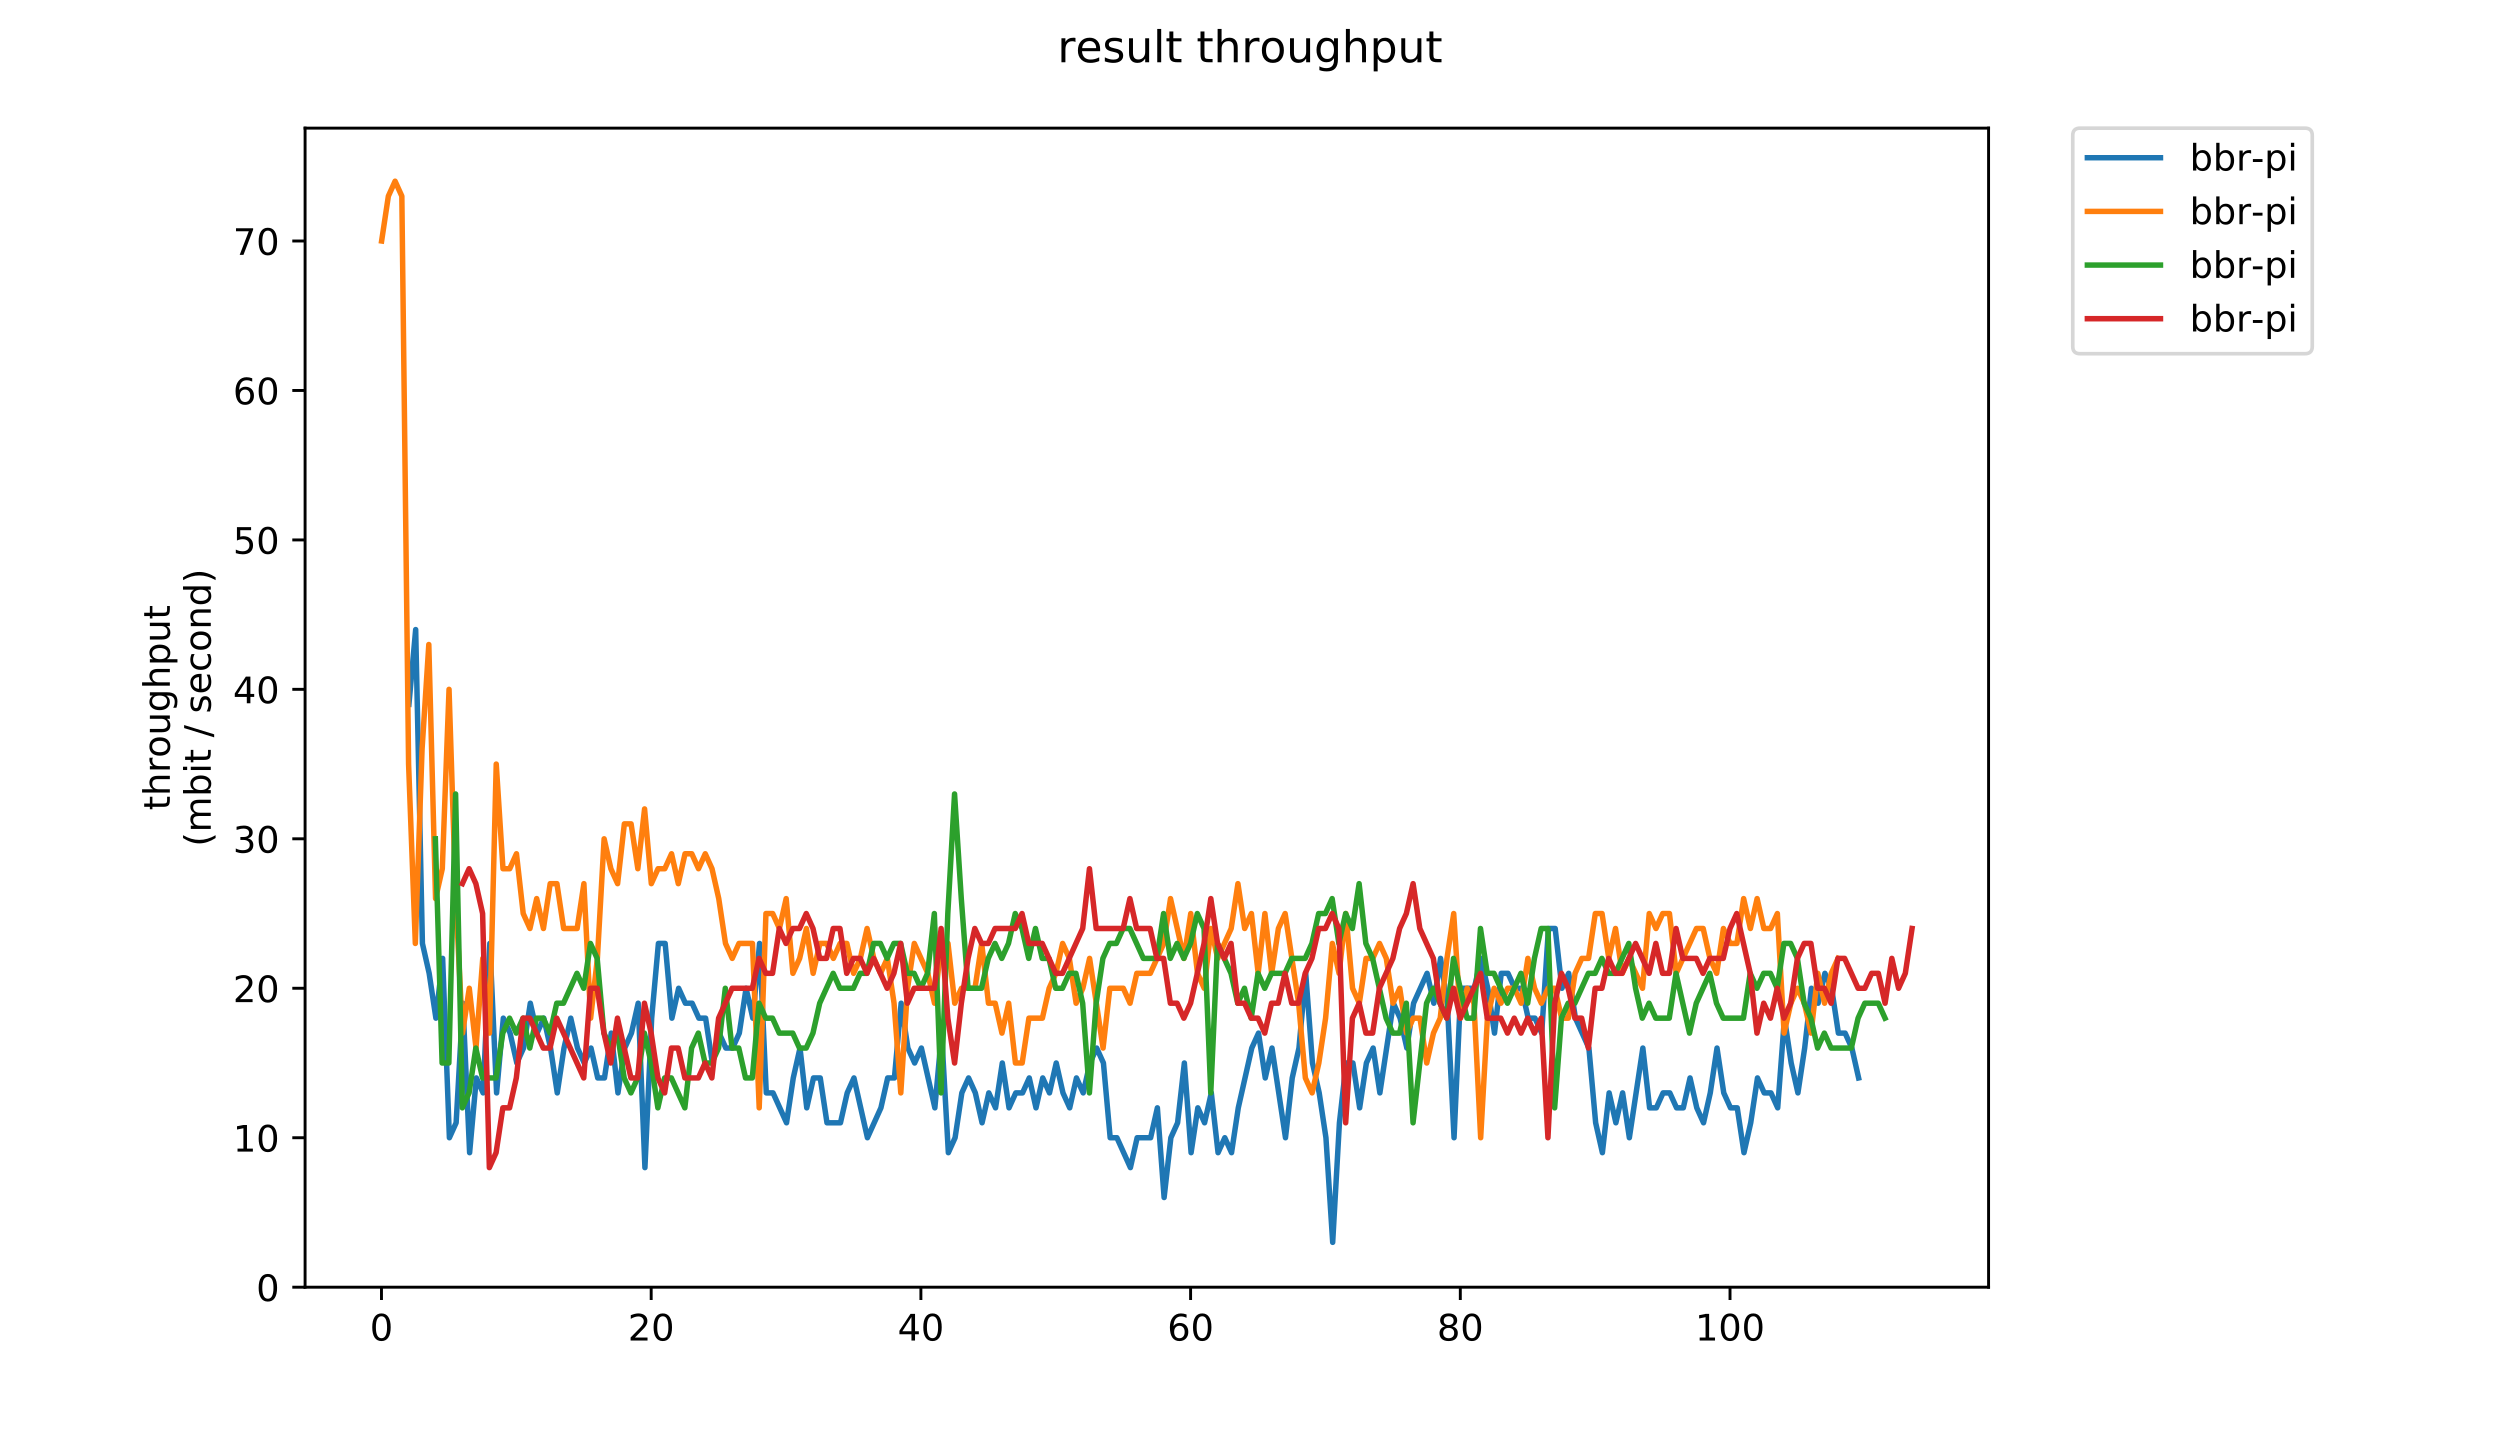 <?xml version="1.0" encoding="utf-8" standalone="no"?>
<!DOCTYPE svg PUBLIC "-//W3C//DTD SVG 1.1//EN"
  "http://www.w3.org/Graphics/SVG/1.1/DTD/svg11.dtd">
<!-- Created with matplotlib (https://matplotlib.org/) -->
<svg height="396pt" version="1.1" viewBox="0 0 684 396" width="684pt" xmlns="http://www.w3.org/2000/svg" xmlns:xlink="http://www.w3.org/1999/xlink">
 <defs>
  <style type="text/css">
*{stroke-linecap:butt;stroke-linejoin:round;}
  </style>
 </defs>
 <g id="figure_1">
  <g id="patch_1">
   <path d="M 0 396 
L 684 396 
L 684 0 
L 0 0 
z
" style="fill:#ffffff;"/>
  </g>
  <g id="axes_1">
   <g id="patch_2">
    <path d="M 83.472 352.174 
L 544.074 352.174 
L 544.074 35.062 
L 83.472 35.062 
z
" style="fill:#ffffff;"/>
   </g>
   <g id="matplotlib.axis_1">
    <g id="xtick_1">
     <g id="line2d_1">
      <defs>
       <path d="M 0 0 
L 0 3.5 
" id="m7ed22a1a94" style="stroke:#000000;stroke-width:0.8;"/>
      </defs>
      <g>
       <use style="stroke:#000000;stroke-width:0.8;" x="104.372" xlink:href="#m7ed22a1a94" y="352.174"/>
      </g>
     </g>
     <g id="text_1">
      <!-- 0 -->
      <defs>
       <path d="M 31.781 66.406 
Q 24.172 66.406 20.328 58.906 
Q 16.5 51.422 16.5 36.375 
Q 16.5 21.391 20.328 13.891 
Q 24.172 6.391 31.781 6.391 
Q 39.453 6.391 43.281 13.891 
Q 47.125 21.391 47.125 36.375 
Q 47.125 51.422 43.281 58.906 
Q 39.453 66.406 31.781 66.406 
z
M 31.781 74.219 
Q 44.047 74.219 50.516 64.516 
Q 56.984 54.828 56.984 36.375 
Q 56.984 17.969 50.516 8.266 
Q 44.047 -1.422 31.781 -1.422 
Q 19.531 -1.422 13.062 8.266 
Q 6.594 17.969 6.594 36.375 
Q 6.594 54.828 13.062 64.516 
Q 19.531 74.219 31.781 74.219 
z
" id="DejaVuSans-48"/>
      </defs>
      <g transform="translate(101.191 366.773)scale(0.1 -0.1)">
       <use xlink:href="#DejaVuSans-48"/>
      </g>
     </g>
    </g>
    <g id="xtick_2">
     <g id="line2d_2">
      <g>
       <use style="stroke:#000000;stroke-width:0.8;" x="178.164" xlink:href="#m7ed22a1a94" y="352.174"/>
      </g>
     </g>
     <g id="text_2">
      <!-- 20 -->
      <defs>
       <path d="M 19.188 8.297 
L 53.609 8.297 
L 53.609 0 
L 7.328 0 
L 7.328 8.297 
Q 12.938 14.109 22.625 23.891 
Q 32.328 33.688 34.812 36.531 
Q 39.547 41.844 41.422 45.531 
Q 43.312 49.219 43.312 52.781 
Q 43.312 58.594 39.234 62.25 
Q 35.156 65.922 28.609 65.922 
Q 23.969 65.922 18.812 64.312 
Q 13.672 62.703 7.812 59.422 
L 7.812 69.391 
Q 13.766 71.781 18.938 73 
Q 24.125 74.219 28.422 74.219 
Q 39.75 74.219 46.484 68.547 
Q 53.219 62.891 53.219 53.422 
Q 53.219 48.922 51.531 44.891 
Q 49.859 40.875 45.406 35.406 
Q 44.188 33.984 37.641 27.219 
Q 31.109 20.453 19.188 8.297 
z
" id="DejaVuSans-50"/>
      </defs>
      <g transform="translate(171.801 366.773)scale(0.1 -0.1)">
       <use xlink:href="#DejaVuSans-50"/>
       <use x="63.623" xlink:href="#DejaVuSans-48"/>
      </g>
     </g>
    </g>
    <g id="xtick_3">
     <g id="line2d_3">
      <g>
       <use style="stroke:#000000;stroke-width:0.8;" x="251.956" xlink:href="#m7ed22a1a94" y="352.174"/>
      </g>
     </g>
     <g id="text_3">
      <!-- 40 -->
      <defs>
       <path d="M 37.797 64.312 
L 12.891 25.391 
L 37.797 25.391 
z
M 35.203 72.906 
L 47.609 72.906 
L 47.609 25.391 
L 58.016 25.391 
L 58.016 17.188 
L 47.609 17.188 
L 47.609 0 
L 37.797 0 
L 37.797 17.188 
L 4.891 17.188 
L 4.891 26.703 
z
" id="DejaVuSans-52"/>
      </defs>
      <g transform="translate(245.593 366.773)scale(0.1 -0.1)">
       <use xlink:href="#DejaVuSans-52"/>
       <use x="63.623" xlink:href="#DejaVuSans-48"/>
      </g>
     </g>
    </g>
    <g id="xtick_4">
     <g id="line2d_4">
      <g>
       <use style="stroke:#000000;stroke-width:0.8;" x="325.748" xlink:href="#m7ed22a1a94" y="352.174"/>
      </g>
     </g>
     <g id="text_4">
      <!-- 60 -->
      <defs>
       <path d="M 33.016 40.375 
Q 26.375 40.375 22.484 35.828 
Q 18.609 31.297 18.609 23.391 
Q 18.609 15.531 22.484 10.953 
Q 26.375 6.391 33.016 6.391 
Q 39.656 6.391 43.531 10.953 
Q 47.406 15.531 47.406 23.391 
Q 47.406 31.297 43.531 35.828 
Q 39.656 40.375 33.016 40.375 
z
M 52.594 71.297 
L 52.594 62.312 
Q 48.875 64.062 45.094 64.984 
Q 41.312 65.922 37.594 65.922 
Q 27.828 65.922 22.672 59.328 
Q 17.531 52.734 16.797 39.406 
Q 19.672 43.656 24.016 45.922 
Q 28.375 48.188 33.594 48.188 
Q 44.578 48.188 50.953 41.516 
Q 57.328 34.859 57.328 23.391 
Q 57.328 12.156 50.688 5.359 
Q 44.047 -1.422 33.016 -1.422 
Q 20.359 -1.422 13.672 8.266 
Q 6.984 17.969 6.984 36.375 
Q 6.984 53.656 15.188 63.938 
Q 23.391 74.219 37.203 74.219 
Q 40.922 74.219 44.703 73.484 
Q 48.484 72.75 52.594 71.297 
z
" id="DejaVuSans-54"/>
      </defs>
      <g transform="translate(319.385 366.773)scale(0.1 -0.1)">
       <use xlink:href="#DejaVuSans-54"/>
       <use x="63.623" xlink:href="#DejaVuSans-48"/>
      </g>
     </g>
    </g>
    <g id="xtick_5">
     <g id="line2d_5">
      <g>
       <use style="stroke:#000000;stroke-width:0.8;" x="399.54" xlink:href="#m7ed22a1a94" y="352.174"/>
      </g>
     </g>
     <g id="text_5">
      <!-- 80 -->
      <defs>
       <path d="M 31.781 34.625 
Q 24.75 34.625 20.719 30.859 
Q 16.703 27.094 16.703 20.516 
Q 16.703 13.922 20.719 10.156 
Q 24.75 6.391 31.781 6.391 
Q 38.812 6.391 42.859 10.172 
Q 46.922 13.969 46.922 20.516 
Q 46.922 27.094 42.891 30.859 
Q 38.875 34.625 31.781 34.625 
z
M 21.922 38.812 
Q 15.578 40.375 12.031 44.719 
Q 8.5 49.078 8.5 55.328 
Q 8.5 64.062 14.719 69.141 
Q 20.953 74.219 31.781 74.219 
Q 42.672 74.219 48.875 69.141 
Q 55.078 64.062 55.078 55.328 
Q 55.078 49.078 51.531 44.719 
Q 48 40.375 41.703 38.812 
Q 48.828 37.156 52.797 32.312 
Q 56.781 27.484 56.781 20.516 
Q 56.781 9.906 50.312 4.234 
Q 43.844 -1.422 31.781 -1.422 
Q 19.734 -1.422 13.25 4.234 
Q 6.781 9.906 6.781 20.516 
Q 6.781 27.484 10.781 32.312 
Q 14.797 37.156 21.922 38.812 
z
M 18.312 54.391 
Q 18.312 48.734 21.844 45.562 
Q 25.391 42.391 31.781 42.391 
Q 38.141 42.391 41.719 45.562 
Q 45.312 48.734 45.312 54.391 
Q 45.312 60.062 41.719 63.234 
Q 38.141 66.406 31.781 66.406 
Q 25.391 66.406 21.844 63.234 
Q 18.312 60.062 18.312 54.391 
z
" id="DejaVuSans-56"/>
      </defs>
      <g transform="translate(393.177 366.773)scale(0.1 -0.1)">
       <use xlink:href="#DejaVuSans-56"/>
       <use x="63.623" xlink:href="#DejaVuSans-48"/>
      </g>
     </g>
    </g>
    <g id="xtick_6">
     <g id="line2d_6">
      <g>
       <use style="stroke:#000000;stroke-width:0.8;" x="473.332" xlink:href="#m7ed22a1a94" y="352.174"/>
      </g>
     </g>
     <g id="text_6">
      <!-- 100 -->
      <defs>
       <path d="M 12.406 8.297 
L 28.516 8.297 
L 28.516 63.922 
L 10.984 60.406 
L 10.984 69.391 
L 28.422 72.906 
L 38.281 72.906 
L 38.281 8.297 
L 54.391 8.297 
L 54.391 0 
L 12.406 0 
z
" id="DejaVuSans-49"/>
      </defs>
      <g transform="translate(463.788 366.773)scale(0.1 -0.1)">
       <use xlink:href="#DejaVuSans-49"/>
       <use x="63.623" xlink:href="#DejaVuSans-48"/>
       <use x="127.246" xlink:href="#DejaVuSans-48"/>
      </g>
     </g>
    </g>
   </g>
   <g id="matplotlib.axis_2">
    <g id="ytick_1">
     <g id="line2d_7">
      <defs>
       <path d="M 0 0 
L -3.5 0 
" id="m052021ff12" style="stroke:#000000;stroke-width:0.8;"/>
      </defs>
      <g>
       <use style="stroke:#000000;stroke-width:0.8;" x="83.472" xlink:href="#m052021ff12" y="352.174"/>
      </g>
     </g>
     <g id="text_7">
      <!-- 0 -->
      <g transform="translate(70.11 355.973)scale(0.1 -0.1)">
       <use xlink:href="#DejaVuSans-48"/>
      </g>
     </g>
    </g>
    <g id="ytick_2">
     <g id="line2d_8">
      <g>
       <use style="stroke:#000000;stroke-width:0.8;" x="83.472" xlink:href="#m052021ff12" y="311.283"/>
      </g>
     </g>
     <g id="text_8">
      <!-- 10 -->
      <g transform="translate(63.747 315.082)scale(0.1 -0.1)">
       <use xlink:href="#DejaVuSans-49"/>
       <use x="63.623" xlink:href="#DejaVuSans-48"/>
      </g>
     </g>
    </g>
    <g id="ytick_3">
     <g id="line2d_9">
      <g>
       <use style="stroke:#000000;stroke-width:0.8;" x="83.472" xlink:href="#m052021ff12" y="270.392"/>
      </g>
     </g>
     <g id="text_9">
      <!-- 20 -->
      <g transform="translate(63.747 274.191)scale(0.1 -0.1)">
       <use xlink:href="#DejaVuSans-50"/>
       <use x="63.623" xlink:href="#DejaVuSans-48"/>
      </g>
     </g>
    </g>
    <g id="ytick_4">
     <g id="line2d_10">
      <g>
       <use style="stroke:#000000;stroke-width:0.8;" x="83.472" xlink:href="#m052021ff12" y="229.5"/>
      </g>
     </g>
     <g id="text_10">
      <!-- 30 -->
      <defs>
       <path d="M 40.578 39.312 
Q 47.656 37.797 51.625 33 
Q 55.609 28.219 55.609 21.188 
Q 55.609 10.406 48.188 4.484 
Q 40.766 -1.422 27.094 -1.422 
Q 22.516 -1.422 17.656 -0.516 
Q 12.797 0.391 7.625 2.203 
L 7.625 11.719 
Q 11.719 9.328 16.594 8.109 
Q 21.484 6.891 26.812 6.891 
Q 36.078 6.891 40.938 10.547 
Q 45.797 14.203 45.797 21.188 
Q 45.797 27.641 41.281 31.266 
Q 36.766 34.906 28.719 34.906 
L 20.219 34.906 
L 20.219 43.016 
L 29.109 43.016 
Q 36.375 43.016 40.234 45.922 
Q 44.094 48.828 44.094 54.297 
Q 44.094 59.906 40.109 62.906 
Q 36.141 65.922 28.719 65.922 
Q 24.656 65.922 20.016 65.031 
Q 15.375 64.156 9.812 62.312 
L 9.812 71.094 
Q 15.438 72.656 20.344 73.438 
Q 25.25 74.219 29.594 74.219 
Q 40.828 74.219 47.359 69.109 
Q 53.906 64.016 53.906 55.328 
Q 53.906 49.266 50.438 45.094 
Q 46.969 40.922 40.578 39.312 
z
" id="DejaVuSans-51"/>
      </defs>
      <g transform="translate(63.747 233.3)scale(0.1 -0.1)">
       <use xlink:href="#DejaVuSans-51"/>
       <use x="63.623" xlink:href="#DejaVuSans-48"/>
      </g>
     </g>
    </g>
    <g id="ytick_5">
     <g id="line2d_11">
      <g>
       <use style="stroke:#000000;stroke-width:0.8;" x="83.472" xlink:href="#m052021ff12" y="188.609"/>
      </g>
     </g>
     <g id="text_11">
      <!-- 40 -->
      <g transform="translate(63.747 192.408)scale(0.1 -0.1)">
       <use xlink:href="#DejaVuSans-52"/>
       <use x="63.623" xlink:href="#DejaVuSans-48"/>
      </g>
     </g>
    </g>
    <g id="ytick_6">
     <g id="line2d_12">
      <g>
       <use style="stroke:#000000;stroke-width:0.8;" x="83.472" xlink:href="#m052021ff12" y="147.718"/>
      </g>
     </g>
     <g id="text_12">
      <!-- 50 -->
      <defs>
       <path d="M 10.797 72.906 
L 49.516 72.906 
L 49.516 64.594 
L 19.828 64.594 
L 19.828 46.734 
Q 21.969 47.469 24.109 47.828 
Q 26.266 48.188 28.422 48.188 
Q 40.625 48.188 47.75 41.5 
Q 54.891 34.812 54.891 23.391 
Q 54.891 11.625 47.562 5.094 
Q 40.234 -1.422 26.906 -1.422 
Q 22.312 -1.422 17.547 -0.641 
Q 12.797 0.141 7.719 1.703 
L 7.719 11.625 
Q 12.109 9.234 16.797 8.062 
Q 21.484 6.891 26.703 6.891 
Q 35.156 6.891 40.078 11.328 
Q 45.016 15.766 45.016 23.391 
Q 45.016 31 40.078 35.438 
Q 35.156 39.891 26.703 39.891 
Q 22.75 39.891 18.812 39.016 
Q 14.891 38.141 10.797 36.281 
z
" id="DejaVuSans-53"/>
      </defs>
      <g transform="translate(63.747 151.517)scale(0.1 -0.1)">
       <use xlink:href="#DejaVuSans-53"/>
       <use x="63.623" xlink:href="#DejaVuSans-48"/>
      </g>
     </g>
    </g>
    <g id="ytick_7">
     <g id="line2d_13">
      <g>
       <use style="stroke:#000000;stroke-width:0.8;" x="83.472" xlink:href="#m052021ff12" y="106.827"/>
      </g>
     </g>
     <g id="text_13">
      <!-- 60 -->
      <g transform="translate(63.747 110.626)scale(0.1 -0.1)">
       <use xlink:href="#DejaVuSans-54"/>
       <use x="63.623" xlink:href="#DejaVuSans-48"/>
      </g>
     </g>
    </g>
    <g id="ytick_8">
     <g id="line2d_14">
      <g>
       <use style="stroke:#000000;stroke-width:0.8;" x="83.472" xlink:href="#m052021ff12" y="65.935"/>
      </g>
     </g>
     <g id="text_14">
      <!-- 70 -->
      <defs>
       <path d="M 8.203 72.906 
L 55.078 72.906 
L 55.078 68.703 
L 28.609 0 
L 18.312 0 
L 43.219 64.594 
L 8.203 64.594 
z
" id="DejaVuSans-55"/>
      </defs>
      <g transform="translate(63.747 69.735)scale(0.1 -0.1)">
       <use xlink:href="#DejaVuSans-55"/>
       <use x="63.623" xlink:href="#DejaVuSans-48"/>
      </g>
     </g>
    </g>
    <g id="text_15">
     <!-- throughput -->
     <defs>
      <path d="M 18.312 70.219 
L 18.312 54.688 
L 36.812 54.688 
L 36.812 47.703 
L 18.312 47.703 
L 18.312 18.016 
Q 18.312 11.328 20.141 9.422 
Q 21.969 7.516 27.594 7.516 
L 36.812 7.516 
L 36.812 0 
L 27.594 0 
Q 17.188 0 13.234 3.875 
Q 9.281 7.766 9.281 18.016 
L 9.281 47.703 
L 2.688 47.703 
L 2.688 54.688 
L 9.281 54.688 
L 9.281 70.219 
z
" id="DejaVuSans-116"/>
      <path d="M 54.891 33.016 
L 54.891 0 
L 45.906 0 
L 45.906 32.719 
Q 45.906 40.484 42.875 44.328 
Q 39.844 48.188 33.797 48.188 
Q 26.516 48.188 22.312 43.547 
Q 18.109 38.922 18.109 30.906 
L 18.109 0 
L 9.078 0 
L 9.078 75.984 
L 18.109 75.984 
L 18.109 46.188 
Q 21.344 51.125 25.703 53.562 
Q 30.078 56 35.797 56 
Q 45.219 56 50.047 50.172 
Q 54.891 44.344 54.891 33.016 
z
" id="DejaVuSans-104"/>
      <path d="M 41.109 46.297 
Q 39.594 47.172 37.812 47.578 
Q 36.031 48 33.891 48 
Q 26.266 48 22.188 43.047 
Q 18.109 38.094 18.109 28.812 
L 18.109 0 
L 9.078 0 
L 9.078 54.688 
L 18.109 54.688 
L 18.109 46.188 
Q 20.953 51.172 25.484 53.578 
Q 30.031 56 36.531 56 
Q 37.453 56 38.578 55.875 
Q 39.703 55.766 41.062 55.516 
z
" id="DejaVuSans-114"/>
      <path d="M 30.609 48.391 
Q 23.391 48.391 19.188 42.75 
Q 14.984 37.109 14.984 27.297 
Q 14.984 17.484 19.156 11.844 
Q 23.344 6.203 30.609 6.203 
Q 37.797 6.203 41.984 11.859 
Q 46.188 17.531 46.188 27.297 
Q 46.188 37.016 41.984 42.703 
Q 37.797 48.391 30.609 48.391 
z
M 30.609 56 
Q 42.328 56 49.016 48.375 
Q 55.719 40.766 55.719 27.297 
Q 55.719 13.875 49.016 6.219 
Q 42.328 -1.422 30.609 -1.422 
Q 18.844 -1.422 12.172 6.219 
Q 5.516 13.875 5.516 27.297 
Q 5.516 40.766 12.172 48.375 
Q 18.844 56 30.609 56 
z
" id="DejaVuSans-111"/>
      <path d="M 8.5 21.578 
L 8.5 54.688 
L 17.484 54.688 
L 17.484 21.922 
Q 17.484 14.156 20.5 10.266 
Q 23.531 6.391 29.594 6.391 
Q 36.859 6.391 41.078 11.031 
Q 45.312 15.672 45.312 23.688 
L 45.312 54.688 
L 54.297 54.688 
L 54.297 0 
L 45.312 0 
L 45.312 8.406 
Q 42.047 3.422 37.719 1 
Q 33.406 -1.422 27.688 -1.422 
Q 18.266 -1.422 13.375 4.438 
Q 8.5 10.297 8.5 21.578 
z
M 31.109 56 
z
" id="DejaVuSans-117"/>
      <path d="M 45.406 27.984 
Q 45.406 37.75 41.375 43.109 
Q 37.359 48.484 30.078 48.484 
Q 22.859 48.484 18.828 43.109 
Q 14.797 37.75 14.797 27.984 
Q 14.797 18.266 18.828 12.891 
Q 22.859 7.516 30.078 7.516 
Q 37.359 7.516 41.375 12.891 
Q 45.406 18.266 45.406 27.984 
z
M 54.391 6.781 
Q 54.391 -7.172 48.188 -13.984 
Q 42 -20.797 29.203 -20.797 
Q 24.469 -20.797 20.266 -20.094 
Q 16.062 -19.391 12.109 -17.922 
L 12.109 -9.188 
Q 16.062 -11.328 19.922 -12.344 
Q 23.781 -13.375 27.781 -13.375 
Q 36.625 -13.375 41.016 -8.766 
Q 45.406 -4.156 45.406 5.172 
L 45.406 9.625 
Q 42.625 4.781 38.281 2.391 
Q 33.938 0 27.875 0 
Q 17.828 0 11.672 7.656 
Q 5.516 15.328 5.516 27.984 
Q 5.516 40.672 11.672 48.328 
Q 17.828 56 27.875 56 
Q 33.938 56 38.281 53.609 
Q 42.625 51.219 45.406 46.391 
L 45.406 54.688 
L 54.391 54.688 
z
" id="DejaVuSans-103"/>
      <path d="M 18.109 8.203 
L 18.109 -20.797 
L 9.078 -20.797 
L 9.078 54.688 
L 18.109 54.688 
L 18.109 46.391 
Q 20.953 51.266 25.266 53.625 
Q 29.594 56 35.594 56 
Q 45.562 56 51.781 48.094 
Q 58.016 40.188 58.016 27.297 
Q 58.016 14.406 51.781 6.484 
Q 45.562 -1.422 35.594 -1.422 
Q 29.594 -1.422 25.266 0.953 
Q 20.953 3.328 18.109 8.203 
z
M 48.688 27.297 
Q 48.688 37.203 44.609 42.844 
Q 40.531 48.484 33.406 48.484 
Q 26.266 48.484 22.188 42.844 
Q 18.109 37.203 18.109 27.297 
Q 18.109 17.391 22.188 11.75 
Q 26.266 6.109 33.406 6.109 
Q 40.531 6.109 44.609 11.75 
Q 48.688 17.391 48.688 27.297 
z
" id="DejaVuSans-112"/>
     </defs>
     <g transform="translate(46.47 221.675)rotate(-90)scale(0.1 -0.1)">
      <use xlink:href="#DejaVuSans-116"/>
      <use x="39.209" xlink:href="#DejaVuSans-104"/>
      <use x="102.588" xlink:href="#DejaVuSans-114"/>
      <use x="143.67" xlink:href="#DejaVuSans-111"/>
      <use x="204.852" xlink:href="#DejaVuSans-117"/>
      <use x="268.23" xlink:href="#DejaVuSans-103"/>
      <use x="331.707" xlink:href="#DejaVuSans-104"/>
      <use x="395.086" xlink:href="#DejaVuSans-112"/>
      <use x="458.562" xlink:href="#DejaVuSans-117"/>
      <use x="521.941" xlink:href="#DejaVuSans-116"/>
     </g>
     <!-- (mbit / second) -->
     <defs>
      <path d="M 31 75.875 
Q 24.469 64.656 21.281 53.656 
Q 18.109 42.672 18.109 31.391 
Q 18.109 20.125 21.312 9.062 
Q 24.516 -2 31 -13.188 
L 23.188 -13.188 
Q 15.875 -1.703 12.234 9.375 
Q 8.594 20.453 8.594 31.391 
Q 8.594 42.281 12.203 53.312 
Q 15.828 64.359 23.188 75.875 
z
" id="DejaVuSans-40"/>
      <path d="M 52 44.188 
Q 55.375 50.25 60.062 53.125 
Q 64.75 56 71.094 56 
Q 79.641 56 84.281 50.016 
Q 88.922 44.047 88.922 33.016 
L 88.922 0 
L 79.891 0 
L 79.891 32.719 
Q 79.891 40.578 77.094 44.375 
Q 74.312 48.188 68.609 48.188 
Q 61.625 48.188 57.562 43.547 
Q 53.516 38.922 53.516 30.906 
L 53.516 0 
L 44.484 0 
L 44.484 32.719 
Q 44.484 40.625 41.703 44.406 
Q 38.922 48.188 33.109 48.188 
Q 26.219 48.188 22.156 43.531 
Q 18.109 38.875 18.109 30.906 
L 18.109 0 
L 9.078 0 
L 9.078 54.688 
L 18.109 54.688 
L 18.109 46.188 
Q 21.188 51.219 25.484 53.609 
Q 29.781 56 35.688 56 
Q 41.656 56 45.828 52.969 
Q 50 49.953 52 44.188 
z
" id="DejaVuSans-109"/>
      <path d="M 48.688 27.297 
Q 48.688 37.203 44.609 42.844 
Q 40.531 48.484 33.406 48.484 
Q 26.266 48.484 22.188 42.844 
Q 18.109 37.203 18.109 27.297 
Q 18.109 17.391 22.188 11.75 
Q 26.266 6.109 33.406 6.109 
Q 40.531 6.109 44.609 11.75 
Q 48.688 17.391 48.688 27.297 
z
M 18.109 46.391 
Q 20.953 51.266 25.266 53.625 
Q 29.594 56 35.594 56 
Q 45.562 56 51.781 48.094 
Q 58.016 40.188 58.016 27.297 
Q 58.016 14.406 51.781 6.484 
Q 45.562 -1.422 35.594 -1.422 
Q 29.594 -1.422 25.266 0.953 
Q 20.953 3.328 18.109 8.203 
L 18.109 0 
L 9.078 0 
L 9.078 75.984 
L 18.109 75.984 
z
" id="DejaVuSans-98"/>
      <path d="M 9.422 54.688 
L 18.406 54.688 
L 18.406 0 
L 9.422 0 
z
M 9.422 75.984 
L 18.406 75.984 
L 18.406 64.594 
L 9.422 64.594 
z
" id="DejaVuSans-105"/>
      <path id="DejaVuSans-32"/>
      <path d="M 25.391 72.906 
L 33.688 72.906 
L 8.297 -9.281 
L 0 -9.281 
z
" id="DejaVuSans-47"/>
      <path d="M 44.281 53.078 
L 44.281 44.578 
Q 40.484 46.531 36.375 47.5 
Q 32.281 48.484 27.875 48.484 
Q 21.188 48.484 17.844 46.438 
Q 14.5 44.391 14.5 40.281 
Q 14.5 37.156 16.891 35.375 
Q 19.281 33.594 26.516 31.984 
L 29.594 31.297 
Q 39.156 29.25 43.188 25.516 
Q 47.219 21.781 47.219 15.094 
Q 47.219 7.469 41.188 3.016 
Q 35.156 -1.422 24.609 -1.422 
Q 20.219 -1.422 15.453 -0.562 
Q 10.688 0.297 5.422 2 
L 5.422 11.281 
Q 10.406 8.688 15.234 7.391 
Q 20.062 6.109 24.812 6.109 
Q 31.156 6.109 34.562 8.281 
Q 37.984 10.453 37.984 14.406 
Q 37.984 18.062 35.516 20.016 
Q 33.062 21.969 24.703 23.781 
L 21.578 24.516 
Q 13.234 26.266 9.516 29.906 
Q 5.812 33.547 5.812 39.891 
Q 5.812 47.609 11.281 51.797 
Q 16.75 56 26.812 56 
Q 31.781 56 36.172 55.266 
Q 40.578 54.547 44.281 53.078 
z
" id="DejaVuSans-115"/>
      <path d="M 56.203 29.594 
L 56.203 25.203 
L 14.891 25.203 
Q 15.484 15.922 20.484 11.062 
Q 25.484 6.203 34.422 6.203 
Q 39.594 6.203 44.453 7.469 
Q 49.312 8.734 54.109 11.281 
L 54.109 2.781 
Q 49.266 0.734 44.188 -0.344 
Q 39.109 -1.422 33.891 -1.422 
Q 20.797 -1.422 13.156 6.188 
Q 5.516 13.812 5.516 26.812 
Q 5.516 40.234 12.766 48.109 
Q 20.016 56 32.328 56 
Q 43.359 56 49.781 48.891 
Q 56.203 41.797 56.203 29.594 
z
M 47.219 32.234 
Q 47.125 39.594 43.094 43.984 
Q 39.062 48.391 32.422 48.391 
Q 24.906 48.391 20.391 44.141 
Q 15.875 39.891 15.188 32.172 
z
" id="DejaVuSans-101"/>
      <path d="M 48.781 52.594 
L 48.781 44.188 
Q 44.969 46.297 41.141 47.344 
Q 37.312 48.391 33.406 48.391 
Q 24.656 48.391 19.812 42.844 
Q 14.984 37.312 14.984 27.297 
Q 14.984 17.281 19.812 11.734 
Q 24.656 6.203 33.406 6.203 
Q 37.312 6.203 41.141 7.25 
Q 44.969 8.297 48.781 10.406 
L 48.781 2.094 
Q 45.016 0.344 40.984 -0.531 
Q 36.969 -1.422 32.422 -1.422 
Q 20.062 -1.422 12.781 6.344 
Q 5.516 14.109 5.516 27.297 
Q 5.516 40.672 12.859 48.328 
Q 20.219 56 33.016 56 
Q 37.156 56 41.109 55.141 
Q 45.062 54.297 48.781 52.594 
z
" id="DejaVuSans-99"/>
      <path d="M 54.891 33.016 
L 54.891 0 
L 45.906 0 
L 45.906 32.719 
Q 45.906 40.484 42.875 44.328 
Q 39.844 48.188 33.797 48.188 
Q 26.516 48.188 22.312 43.547 
Q 18.109 38.922 18.109 30.906 
L 18.109 0 
L 9.078 0 
L 9.078 54.688 
L 18.109 54.688 
L 18.109 46.188 
Q 21.344 51.125 25.703 53.562 
Q 30.078 56 35.797 56 
Q 45.219 56 50.047 50.172 
Q 54.891 44.344 54.891 33.016 
z
" id="DejaVuSans-110"/>
      <path d="M 45.406 46.391 
L 45.406 75.984 
L 54.391 75.984 
L 54.391 0 
L 45.406 0 
L 45.406 8.203 
Q 42.578 3.328 38.25 0.953 
Q 33.938 -1.422 27.875 -1.422 
Q 17.969 -1.422 11.734 6.484 
Q 5.516 14.406 5.516 27.297 
Q 5.516 40.188 11.734 48.094 
Q 17.969 56 27.875 56 
Q 33.938 56 38.25 53.625 
Q 42.578 51.266 45.406 46.391 
z
M 14.797 27.297 
Q 14.797 17.391 18.875 11.75 
Q 22.953 6.109 30.078 6.109 
Q 37.203 6.109 41.297 11.75 
Q 45.406 17.391 45.406 27.297 
Q 45.406 37.203 41.297 42.844 
Q 37.203 48.484 30.078 48.484 
Q 22.953 48.484 18.875 42.844 
Q 14.797 37.203 14.797 27.297 
z
" id="DejaVuSans-100"/>
      <path d="M 8.016 75.875 
L 15.828 75.875 
Q 23.141 64.359 26.781 53.312 
Q 30.422 42.281 30.422 31.391 
Q 30.422 20.453 26.781 9.375 
Q 23.141 -1.703 15.828 -13.188 
L 8.016 -13.188 
Q 14.5 -2 17.703 9.062 
Q 20.906 20.125 20.906 31.391 
Q 20.906 42.672 17.703 53.656 
Q 14.5 64.656 8.016 75.875 
z
" id="DejaVuSans-41"/>
     </defs>
     <g transform="translate(57.668 231.609)rotate(-90)scale(0.1 -0.1)">
      <use xlink:href="#DejaVuSans-40"/>
      <use x="39.014" xlink:href="#DejaVuSans-109"/>
      <use x="136.426" xlink:href="#DejaVuSans-98"/>
      <use x="199.902" xlink:href="#DejaVuSans-105"/>
      <use x="227.686" xlink:href="#DejaVuSans-116"/>
      <use x="266.895" xlink:href="#DejaVuSans-32"/>
      <use x="298.682" xlink:href="#DejaVuSans-47"/>
      <use x="332.373" xlink:href="#DejaVuSans-32"/>
      <use x="364.16" xlink:href="#DejaVuSans-115"/>
      <use x="416.26" xlink:href="#DejaVuSans-101"/>
      <use x="477.783" xlink:href="#DejaVuSans-99"/>
      <use x="532.764" xlink:href="#DejaVuSans-111"/>
      <use x="593.945" xlink:href="#DejaVuSans-110"/>
      <use x="657.324" xlink:href="#DejaVuSans-100"/>
      <use x="720.801" xlink:href="#DejaVuSans-41"/>
     </g>
    </g>
   </g>
   <g id="line2d_15">
    <path clip-path="url(#p54e4f3388e)" d="M 111.884 192.698 
L 113.729 172.253 
L 115.573 258.124 
L 117.418 266.303 
L 119.263 278.57 
L 121.108 262.213 
L 122.953 311.283 
L 124.797 307.194 
L 126.642 274.481 
L 128.487 315.372 
L 130.332 294.926 
L 132.177 299.016 
L 134.021 258.124 
L 135.866 299.016 
L 137.711 278.57 
L 139.556 282.659 
L 141.401 290.837 
L 143.245 286.748 
L 145.09 274.481 
L 146.935 282.659 
L 148.78 278.57 
L 150.625 286.748 
L 152.469 299.016 
L 154.314 286.748 
L 156.159 278.57 
L 158.004 286.748 
L 159.849 290.837 
L 161.693 286.748 
L 163.538 294.926 
L 165.383 294.926 
L 167.228 282.659 
L 169.073 299.016 
L 170.917 286.748 
L 172.762 282.659 
L 174.607 274.481 
L 176.452 319.461 
L 178.297 278.57 
L 180.141 258.124 
L 181.986 258.124 
L 183.831 278.57 
L 185.676 270.392 
L 187.521 274.481 
L 189.365 274.481 
L 191.21 278.57 
L 193.055 278.57 
L 194.9 290.837 
L 196.745 282.659 
L 198.589 286.748 
L 200.434 286.748 
L 202.279 282.659 
L 204.124 270.392 
L 205.969 278.57 
L 207.813 258.124 
L 209.658 299.016 
L 211.503 299.016 
L 215.193 307.194 
L 217.037 294.926 
L 218.882 286.748 
L 220.727 303.105 
L 222.572 294.926 
L 224.417 294.926 
L 226.261 307.194 
L 229.951 307.194 
L 231.796 299.016 
L 233.641 294.926 
L 237.33 311.283 
L 241.02 303.105 
L 242.865 294.926 
L 244.709 294.926 
L 246.554 274.481 
L 248.399 286.748 
L 250.244 290.837 
L 252.089 286.748 
L 255.778 303.105 
L 257.623 282.659 
L 259.468 315.372 
L 261.313 311.283 
L 263.157 299.016 
L 265.002 294.926 
L 266.847 299.016 
L 268.692 307.194 
L 270.537 299.016 
L 272.381 303.105 
L 274.226 290.837 
L 276.071 303.105 
L 277.916 299.016 
L 279.761 299.016 
L 281.605 294.926 
L 283.45 303.105 
L 285.295 294.926 
L 287.14 299.016 
L 288.985 290.837 
L 290.829 299.016 
L 292.674 303.105 
L 294.519 294.926 
L 296.364 299.016 
L 298.209 290.837 
L 300.053 286.748 
L 301.898 290.837 
L 303.743 311.283 
L 305.588 311.283 
L 309.277 319.461 
L 311.122 311.283 
L 314.812 311.283 
L 316.657 303.105 
L 318.501 327.639 
L 320.346 311.283 
L 322.191 307.194 
L 324.036 290.837 
L 325.881 315.372 
L 327.725 303.105 
L 329.57 307.194 
L 331.415 299.016 
L 333.26 315.372 
L 335.105 311.283 
L 336.949 315.372 
L 338.794 303.105 
L 342.484 286.748 
L 344.329 282.659 
L 346.173 294.926 
L 348.018 286.748 
L 351.708 311.283 
L 353.553 294.926 
L 355.397 286.748 
L 357.242 266.303 
L 359.087 290.837 
L 360.932 299.016 
L 362.777 311.283 
L 364.621 339.907 
L 366.466 307.194 
L 368.311 290.837 
L 370.156 290.837 
L 372.001 303.105 
L 373.845 290.837 
L 375.69 286.748 
L 377.535 299.016 
L 381.224 274.481 
L 383.069 278.57 
L 384.914 286.748 
L 386.759 274.481 
L 390.448 266.303 
L 392.293 274.481 
L 394.138 262.213 
L 395.983 274.481 
L 397.828 311.283 
L 399.672 270.392 
L 403.362 270.392 
L 405.207 262.213 
L 407.052 270.392 
L 408.896 282.659 
L 410.741 266.303 
L 412.586 266.303 
L 414.431 270.392 
L 416.276 270.392 
L 418.12 278.57 
L 419.965 278.57 
L 421.81 282.659 
L 423.655 254.035 
L 425.5 254.035 
L 427.344 270.392 
L 429.189 266.303 
L 431.034 278.57 
L 434.724 286.748 
L 436.568 307.194 
L 438.413 315.372 
L 440.258 299.016 
L 442.103 307.194 
L 443.948 299.016 
L 445.792 311.283 
L 449.482 286.748 
L 451.327 303.105 
L 453.172 303.105 
L 455.016 299.016 
L 456.861 299.016 
L 458.706 303.105 
L 460.551 303.105 
L 462.396 294.926 
L 464.24 303.105 
L 466.085 307.194 
L 467.93 299.016 
L 469.775 286.748 
L 471.62 299.016 
L 473.464 303.105 
L 475.309 303.105 
L 477.154 315.372 
L 478.999 307.194 
L 480.844 294.926 
L 482.688 299.016 
L 484.533 299.016 
L 486.378 303.105 
L 488.223 278.57 
L 490.068 290.837 
L 491.912 299.016 
L 493.757 286.748 
L 495.602 270.392 
L 497.447 274.481 
L 499.292 266.303 
L 501.136 270.392 
L 502.981 282.659 
L 504.826 282.659 
L 506.671 286.748 
L 508.516 294.926 
L 508.516 294.926 
" style="fill:none;stroke:#1f77b4;stroke-linecap:square;stroke-width:1.5;"/>
   </g>
   <g id="line2d_16">
    <path clip-path="url(#p54e4f3388e)" d="M 104.409 65.935 
L 106.254 53.668 
L 108.098 49.579 
L 109.943 53.668 
L 111.788 209.055 
L 113.633 258.124 
L 115.478 204.966 
L 117.322 176.342 
L 119.167 245.857 
L 121.012 237.679 
L 122.857 188.609 
L 124.702 245.857 
L 126.546 282.659 
L 128.391 270.392 
L 130.236 286.748 
L 132.081 262.213 
L 133.926 282.659 
L 135.77 209.055 
L 137.615 237.679 
L 139.46 237.679 
L 141.305 233.59 
L 143.15 249.946 
L 144.994 254.035 
L 146.839 245.857 
L 148.684 254.035 
L 150.529 241.768 
L 152.374 241.768 
L 154.218 254.035 
L 157.908 254.035 
L 159.753 241.768 
L 161.598 278.57 
L 163.442 262.213 
L 165.287 229.5 
L 167.132 237.679 
L 168.977 241.768 
L 170.822 225.411 
L 172.666 225.411 
L 174.511 237.679 
L 176.356 221.322 
L 178.201 241.768 
L 180.046 237.679 
L 181.89 237.679 
L 183.735 233.59 
L 185.58 241.768 
L 187.425 233.59 
L 189.27 233.59 
L 191.114 237.679 
L 192.959 233.59 
L 194.804 237.679 
L 196.649 245.857 
L 198.494 258.124 
L 200.338 262.213 
L 202.183 258.124 
L 205.873 258.124 
L 207.717 303.105 
L 209.562 249.946 
L 211.407 249.946 
L 213.252 254.035 
L 215.097 245.857 
L 216.941 266.303 
L 218.786 262.213 
L 220.631 254.035 
L 222.476 266.303 
L 224.321 258.124 
L 226.165 258.124 
L 228.01 262.213 
L 229.855 258.124 
L 231.7 258.124 
L 233.545 266.303 
L 235.389 262.213 
L 237.234 254.035 
L 239.079 262.213 
L 240.924 266.303 
L 242.769 262.213 
L 244.613 274.481 
L 246.458 299.016 
L 248.303 270.392 
L 250.148 258.124 
L 253.837 266.303 
L 255.682 274.481 
L 257.527 258.124 
L 259.372 258.124 
L 261.217 274.481 
L 263.061 270.392 
L 266.751 270.392 
L 268.596 258.124 
L 270.441 274.481 
L 272.285 274.481 
L 274.13 282.659 
L 275.975 274.481 
L 277.82 290.837 
L 279.665 290.837 
L 281.509 278.57 
L 285.199 278.57 
L 287.044 270.392 
L 288.889 266.303 
L 290.733 258.124 
L 292.578 262.213 
L 294.423 274.481 
L 296.268 270.392 
L 298.113 262.213 
L 301.802 286.748 
L 303.647 270.392 
L 307.337 270.392 
L 309.181 274.481 
L 311.026 266.303 
L 314.716 266.303 
L 318.405 258.124 
L 320.25 245.857 
L 323.94 262.213 
L 325.785 249.946 
L 327.629 266.303 
L 329.474 270.392 
L 331.319 254.035 
L 333.164 262.213 
L 336.853 254.035 
L 338.698 241.768 
L 340.543 254.035 
L 342.388 249.946 
L 344.233 266.303 
L 346.077 249.946 
L 347.922 266.303 
L 349.767 254.035 
L 351.612 249.946 
L 355.301 274.481 
L 357.146 294.926 
L 358.991 299.016 
L 360.836 290.837 
L 362.681 278.57 
L 364.525 258.124 
L 366.37 266.303 
L 368.215 249.946 
L 370.06 270.392 
L 371.905 274.481 
L 373.749 262.213 
L 375.594 262.213 
L 377.439 258.124 
L 379.284 262.213 
L 381.129 274.481 
L 382.973 270.392 
L 384.818 282.659 
L 386.663 278.57 
L 388.508 278.57 
L 390.353 290.837 
L 392.197 282.659 
L 394.042 278.57 
L 395.887 262.213 
L 397.732 249.946 
L 399.577 278.57 
L 401.421 270.392 
L 403.266 274.481 
L 405.111 311.283 
L 406.956 278.57 
L 408.801 270.392 
L 410.645 274.481 
L 412.49 270.392 
L 414.335 270.392 
L 416.18 274.481 
L 418.025 262.213 
L 419.869 270.392 
L 421.714 274.481 
L 423.559 270.392 
L 425.404 270.392 
L 427.249 278.57 
L 429.093 278.57 
L 430.938 266.303 
L 432.783 262.213 
L 434.628 262.213 
L 436.473 249.946 
L 438.317 249.946 
L 440.162 262.213 
L 442.007 254.035 
L 443.852 266.303 
L 445.697 262.213 
L 449.386 270.392 
L 451.231 249.946 
L 453.076 254.035 
L 454.921 249.946 
L 456.765 249.946 
L 458.61 266.303 
L 464.145 254.035 
L 465.989 254.035 
L 467.834 262.213 
L 469.679 266.303 
L 471.524 254.035 
L 473.368 258.124 
L 475.213 258.124 
L 477.058 245.857 
L 478.903 254.035 
L 480.748 245.857 
L 482.592 254.035 
L 484.437 254.035 
L 486.282 249.946 
L 488.127 282.659 
L 489.972 274.481 
L 491.816 270.392 
L 493.661 274.481 
L 495.506 282.659 
L 497.351 266.303 
L 499.196 274.481 
L 501.04 266.303 
L 502.885 262.213 
L 502.885 262.213 
" style="fill:none;stroke:#ff7f0e;stroke-linecap:square;stroke-width:1.5;"/>
   </g>
   <g id="line2d_17">
    <path clip-path="url(#p54e4f3388e)" d="M 119.116 229.5 
L 120.96 290.837 
L 122.805 290.837 
L 124.65 217.233 
L 126.495 303.105 
L 128.34 299.016 
L 130.184 286.748 
L 132.029 294.926 
L 135.719 294.926 
L 137.563 282.659 
L 139.408 278.57 
L 141.253 282.659 
L 143.098 278.57 
L 144.943 286.748 
L 146.787 278.57 
L 148.632 278.57 
L 150.477 282.659 
L 152.322 274.481 
L 154.167 274.481 
L 157.856 266.303 
L 159.701 270.392 
L 161.546 258.124 
L 163.391 262.213 
L 165.235 282.659 
L 167.08 286.748 
L 168.925 282.659 
L 170.77 294.926 
L 172.615 299.016 
L 174.459 294.926 
L 176.304 282.659 
L 178.149 290.837 
L 179.994 303.105 
L 181.839 294.926 
L 183.683 294.926 
L 187.373 303.105 
L 189.218 286.748 
L 191.063 282.659 
L 192.907 290.837 
L 194.752 290.837 
L 196.597 286.748 
L 198.442 270.392 
L 200.287 286.748 
L 202.131 286.748 
L 203.976 294.926 
L 205.821 294.926 
L 207.666 274.481 
L 209.511 278.57 
L 211.355 278.57 
L 213.2 282.659 
L 216.89 282.659 
L 218.735 286.748 
L 220.579 286.748 
L 222.424 282.659 
L 224.269 274.481 
L 227.959 266.303 
L 229.803 270.392 
L 233.493 270.392 
L 235.338 266.303 
L 237.183 266.303 
L 239.027 258.124 
L 240.872 258.124 
L 242.717 262.213 
L 244.562 258.124 
L 246.407 258.124 
L 248.251 266.303 
L 250.096 266.303 
L 251.941 270.392 
L 253.786 266.303 
L 255.631 249.946 
L 257.475 299.016 
L 259.32 249.946 
L 261.165 217.233 
L 263.01 245.857 
L 264.855 270.392 
L 268.544 270.392 
L 270.389 262.213 
L 272.234 258.124 
L 274.079 262.213 
L 275.923 258.124 
L 277.768 249.946 
L 279.613 254.035 
L 281.458 262.213 
L 283.303 254.035 
L 285.147 262.213 
L 286.992 262.213 
L 288.837 270.392 
L 290.682 270.392 
L 292.527 266.303 
L 294.371 266.303 
L 296.216 274.481 
L 298.061 299.016 
L 299.906 274.481 
L 301.751 262.213 
L 303.595 258.124 
L 305.44 258.124 
L 307.285 254.035 
L 309.13 254.035 
L 312.819 262.213 
L 316.509 262.213 
L 318.354 249.946 
L 320.199 262.213 
L 322.043 258.124 
L 323.888 262.213 
L 325.733 258.124 
L 327.578 249.946 
L 329.423 254.035 
L 331.267 299.016 
L 333.112 258.124 
L 336.802 266.303 
L 338.647 274.481 
L 340.491 270.392 
L 342.336 278.57 
L 344.181 266.303 
L 346.026 270.392 
L 347.871 266.303 
L 351.56 266.303 
L 353.405 262.213 
L 357.095 262.213 
L 358.939 258.124 
L 360.784 249.946 
L 362.629 249.946 
L 364.474 245.857 
L 366.319 258.124 
L 368.163 249.946 
L 370.008 254.035 
L 371.853 241.768 
L 373.698 258.124 
L 375.543 262.213 
L 379.232 278.57 
L 381.077 282.659 
L 382.922 282.659 
L 384.767 274.481 
L 386.611 307.194 
L 390.301 274.481 
L 392.146 270.392 
L 395.835 278.57 
L 397.68 262.213 
L 401.37 278.57 
L 403.214 278.57 
L 405.059 254.035 
L 406.904 266.303 
L 408.749 266.303 
L 412.438 274.481 
L 416.128 266.303 
L 417.973 274.481 
L 419.818 262.213 
L 421.662 254.035 
L 423.507 254.035 
L 425.352 303.105 
L 427.197 278.57 
L 429.042 274.481 
L 430.886 274.481 
L 434.576 266.303 
L 436.421 266.303 
L 438.266 262.213 
L 440.11 266.303 
L 441.955 266.303 
L 445.645 258.124 
L 447.49 270.392 
L 449.334 278.57 
L 451.179 274.481 
L 453.024 278.57 
L 456.714 278.57 
L 458.558 266.303 
L 462.248 282.659 
L 464.093 274.481 
L 467.782 266.303 
L 469.627 274.481 
L 471.472 278.57 
L 477.006 278.57 
L 478.851 266.303 
L 480.696 270.392 
L 482.541 266.303 
L 484.386 266.303 
L 486.23 270.392 
L 488.075 258.124 
L 489.92 258.124 
L 491.765 262.213 
L 493.61 274.481 
L 495.454 278.57 
L 497.299 286.748 
L 499.144 282.659 
L 500.989 286.748 
L 506.523 286.748 
L 508.368 278.57 
L 510.213 274.481 
L 513.902 274.481 
L 515.747 278.57 
L 515.747 278.57 
" style="fill:none;stroke:#2ca02c;stroke-linecap:square;stroke-width:1.5;"/>
   </g>
   <g id="line2d_18">
    <path clip-path="url(#p54e4f3388e)" d="M 126.506 241.768 
L 128.351 237.679 
L 130.195 241.768 
L 132.04 249.946 
L 133.885 319.461 
L 135.73 315.372 
L 137.575 303.105 
L 139.419 303.105 
L 141.264 294.926 
L 143.109 278.57 
L 144.954 278.57 
L 148.643 286.748 
L 150.488 286.748 
L 152.333 278.57 
L 159.712 294.926 
L 161.557 270.392 
L 163.402 270.392 
L 165.247 282.659 
L 167.091 290.837 
L 168.936 278.57 
L 172.626 294.926 
L 174.471 294.926 
L 176.315 274.481 
L 178.16 282.659 
L 180.005 294.926 
L 181.85 299.016 
L 183.695 286.748 
L 185.539 286.748 
L 187.384 294.926 
L 191.074 294.926 
L 192.919 290.837 
L 194.763 294.926 
L 196.608 278.57 
L 200.298 270.392 
L 205.832 270.392 
L 207.677 262.213 
L 209.522 266.303 
L 211.367 266.303 
L 213.211 254.035 
L 215.056 258.124 
L 216.901 254.035 
L 218.746 254.035 
L 220.591 249.946 
L 222.435 254.035 
L 224.28 262.213 
L 226.125 262.213 
L 227.97 254.035 
L 229.814 254.035 
L 231.659 266.303 
L 233.504 262.213 
L 235.349 262.213 
L 237.194 266.303 
L 239.038 262.213 
L 242.728 270.392 
L 244.573 266.303 
L 246.418 258.124 
L 248.262 274.481 
L 250.107 270.392 
L 255.642 270.392 
L 257.486 254.035 
L 259.331 278.57 
L 261.176 290.837 
L 263.021 274.481 
L 264.866 262.213 
L 266.71 254.035 
L 268.555 258.124 
L 270.4 258.124 
L 272.245 254.035 
L 277.779 254.035 
L 279.624 249.946 
L 281.469 258.124 
L 285.158 258.124 
L 288.848 266.303 
L 290.693 266.303 
L 296.227 254.035 
L 298.072 237.679 
L 299.917 254.035 
L 307.296 254.035 
L 309.141 245.857 
L 310.986 254.035 
L 314.675 254.035 
L 316.52 262.213 
L 318.365 262.213 
L 320.21 274.481 
L 322.054 274.481 
L 323.899 278.57 
L 325.744 274.481 
L 329.434 258.124 
L 331.278 245.857 
L 333.123 258.124 
L 334.968 262.213 
L 336.813 258.124 
L 338.658 274.481 
L 340.502 274.481 
L 342.347 278.57 
L 344.192 278.57 
L 346.037 282.659 
L 347.882 274.481 
L 349.726 274.481 
L 351.571 266.303 
L 353.416 274.481 
L 355.261 274.481 
L 357.106 266.303 
L 358.95 262.213 
L 360.795 254.035 
L 362.64 254.035 
L 364.485 249.946 
L 366.33 254.035 
L 368.174 307.194 
L 370.019 278.57 
L 371.864 274.481 
L 373.709 282.659 
L 375.554 282.659 
L 377.398 270.392 
L 381.088 262.213 
L 382.933 254.035 
L 384.778 249.946 
L 386.622 241.768 
L 388.467 254.035 
L 392.157 262.213 
L 394.002 274.481 
L 395.846 278.57 
L 397.691 270.392 
L 399.536 278.57 
L 405.07 266.303 
L 406.915 278.57 
L 410.605 278.57 
L 412.45 282.659 
L 414.294 278.57 
L 416.139 282.659 
L 417.984 278.57 
L 419.829 282.659 
L 421.674 278.57 
L 423.518 311.283 
L 425.363 274.481 
L 427.208 266.303 
L 429.053 270.392 
L 430.898 278.57 
L 432.742 278.57 
L 434.587 286.748 
L 436.432 270.392 
L 438.277 270.392 
L 440.122 262.213 
L 441.966 266.303 
L 443.811 266.303 
L 447.501 258.124 
L 451.19 266.303 
L 453.035 258.124 
L 454.88 266.303 
L 456.725 266.303 
L 458.57 254.035 
L 460.414 262.213 
L 464.104 262.213 
L 465.949 266.303 
L 467.794 262.213 
L 471.483 262.213 
L 473.328 254.035 
L 475.173 249.946 
L 478.862 266.303 
L 480.707 282.659 
L 482.552 274.481 
L 484.397 278.57 
L 486.241 270.392 
L 488.086 278.57 
L 489.931 274.481 
L 491.776 262.213 
L 493.621 258.124 
L 495.465 258.124 
L 497.31 270.392 
L 499.155 270.392 
L 501 274.481 
L 502.845 262.213 
L 504.689 262.213 
L 508.379 270.392 
L 510.224 270.392 
L 512.069 266.303 
L 513.913 266.303 
L 515.758 274.481 
L 517.603 262.213 
L 519.448 270.392 
L 521.293 266.303 
L 523.137 254.035 
L 523.137 254.035 
" style="fill:none;stroke:#d62728;stroke-linecap:square;stroke-width:1.5;"/>
   </g>
   <g id="patch_3">
    <path d="M 83.472 352.174 
L 83.472 35.062 
" style="fill:none;stroke:#000000;stroke-linecap:square;stroke-linejoin:miter;stroke-width:0.8;"/>
   </g>
   <g id="patch_4">
    <path d="M 544.074 352.174 
L 544.074 35.062 
" style="fill:none;stroke:#000000;stroke-linecap:square;stroke-linejoin:miter;stroke-width:0.8;"/>
   </g>
   <g id="patch_5">
    <path d="M 83.472 352.174 
L 544.074 352.174 
" style="fill:none;stroke:#000000;stroke-linecap:square;stroke-linejoin:miter;stroke-width:0.8;"/>
   </g>
   <g id="patch_6">
    <path d="M 83.472 35.062 
L 544.074 35.062 
" style="fill:none;stroke:#000000;stroke-linecap:square;stroke-linejoin:miter;stroke-width:0.8;"/>
   </g>
   <g id="legend_1">
    <g id="patch_7">
     <path d="M 569.104 96.775 
L 630.637 96.775 
Q 632.637 96.775 632.637 94.775 
L 632.637 37.062 
Q 632.637 35.062 630.637 35.062 
L 569.104 35.062 
Q 567.104 35.062 567.104 37.062 
L 567.104 94.775 
Q 567.104 96.775 569.104 96.775 
z
" style="fill:#ffffff;opacity:0.8;stroke:#cccccc;stroke-linejoin:miter;"/>
    </g>
    <g id="line2d_19">
     <path d="M 571.104 43.161 
L 591.104 43.161 
" style="fill:none;stroke:#1f77b4;stroke-linecap:square;stroke-width:1.5;"/>
    </g>
    <g id="line2d_20"/>
    <g id="text_16">
     <!-- bbr-pi -->
     <defs>
      <path d="M 4.891 31.391 
L 31.203 31.391 
L 31.203 23.391 
L 4.891 23.391 
z
" id="DejaVuSans-45"/>
     </defs>
     <g transform="translate(599.104 46.661)scale(0.1 -0.1)">
      <use xlink:href="#DejaVuSans-98"/>
      <use x="63.477" xlink:href="#DejaVuSans-98"/>
      <use x="126.953" xlink:href="#DejaVuSans-114"/>
      <use x="167.973" xlink:href="#DejaVuSans-45"/>
      <use x="204.057" xlink:href="#DejaVuSans-112"/>
      <use x="267.533" xlink:href="#DejaVuSans-105"/>
     </g>
    </g>
    <g id="line2d_21">
     <path d="M 571.104 57.839 
L 591.104 57.839 
" style="fill:none;stroke:#ff7f0e;stroke-linecap:square;stroke-width:1.5;"/>
    </g>
    <g id="line2d_22"/>
    <g id="text_17">
     <!-- bbr-pi -->
     <g transform="translate(599.104 61.339)scale(0.1 -0.1)">
      <use xlink:href="#DejaVuSans-98"/>
      <use x="63.477" xlink:href="#DejaVuSans-98"/>
      <use x="126.953" xlink:href="#DejaVuSans-114"/>
      <use x="167.973" xlink:href="#DejaVuSans-45"/>
      <use x="204.057" xlink:href="#DejaVuSans-112"/>
      <use x="267.533" xlink:href="#DejaVuSans-105"/>
     </g>
    </g>
    <g id="line2d_23">
     <path d="M 571.104 72.517 
L 591.104 72.517 
" style="fill:none;stroke:#2ca02c;stroke-linecap:square;stroke-width:1.5;"/>
    </g>
    <g id="line2d_24"/>
    <g id="text_18">
     <!-- bbr-pi -->
     <g transform="translate(599.104 76.017)scale(0.1 -0.1)">
      <use xlink:href="#DejaVuSans-98"/>
      <use x="63.477" xlink:href="#DejaVuSans-98"/>
      <use x="126.953" xlink:href="#DejaVuSans-114"/>
      <use x="167.973" xlink:href="#DejaVuSans-45"/>
      <use x="204.057" xlink:href="#DejaVuSans-112"/>
      <use x="267.533" xlink:href="#DejaVuSans-105"/>
     </g>
    </g>
    <g id="line2d_25">
     <path d="M 571.104 87.195 
L 591.104 87.195 
" style="fill:none;stroke:#d62728;stroke-linecap:square;stroke-width:1.5;"/>
    </g>
    <g id="line2d_26"/>
    <g id="text_19">
     <!-- bbr-pi -->
     <g transform="translate(599.104 90.695)scale(0.1 -0.1)">
      <use xlink:href="#DejaVuSans-98"/>
      <use x="63.477" xlink:href="#DejaVuSans-98"/>
      <use x="126.953" xlink:href="#DejaVuSans-114"/>
      <use x="167.973" xlink:href="#DejaVuSans-45"/>
      <use x="204.057" xlink:href="#DejaVuSans-112"/>
      <use x="267.533" xlink:href="#DejaVuSans-105"/>
     </g>
    </g>
   </g>
  </g>
  <g id="text_20">
   <!-- result throughput -->
   <defs>
    <path d="M 9.422 75.984 
L 18.406 75.984 
L 18.406 0 
L 9.422 0 
z
" id="DejaVuSans-108"/>
   </defs>
   <g transform="translate(289.321 17.038)scale(0.12 -0.12)">
    <use xlink:href="#DejaVuSans-114"/>
    <use x="41.082" xlink:href="#DejaVuSans-101"/>
    <use x="102.605" xlink:href="#DejaVuSans-115"/>
    <use x="154.705" xlink:href="#DejaVuSans-117"/>
    <use x="218.084" xlink:href="#DejaVuSans-108"/>
    <use x="245.867" xlink:href="#DejaVuSans-116"/>
    <use x="285.076" xlink:href="#DejaVuSans-32"/>
    <use x="316.863" xlink:href="#DejaVuSans-116"/>
    <use x="356.072" xlink:href="#DejaVuSans-104"/>
    <use x="419.451" xlink:href="#DejaVuSans-114"/>
    <use x="460.533" xlink:href="#DejaVuSans-111"/>
    <use x="521.715" xlink:href="#DejaVuSans-117"/>
    <use x="585.094" xlink:href="#DejaVuSans-103"/>
    <use x="648.57" xlink:href="#DejaVuSans-104"/>
    <use x="711.949" xlink:href="#DejaVuSans-112"/>
    <use x="775.426" xlink:href="#DejaVuSans-117"/>
    <use x="838.805" xlink:href="#DejaVuSans-116"/>
   </g>
  </g>
 </g>
 <defs>
  <clipPath id="p54e4f3388e">
   <rect height="317.112" width="460.602" x="83.472" y="35.062"/>
  </clipPath>
 </defs>
</svg>
